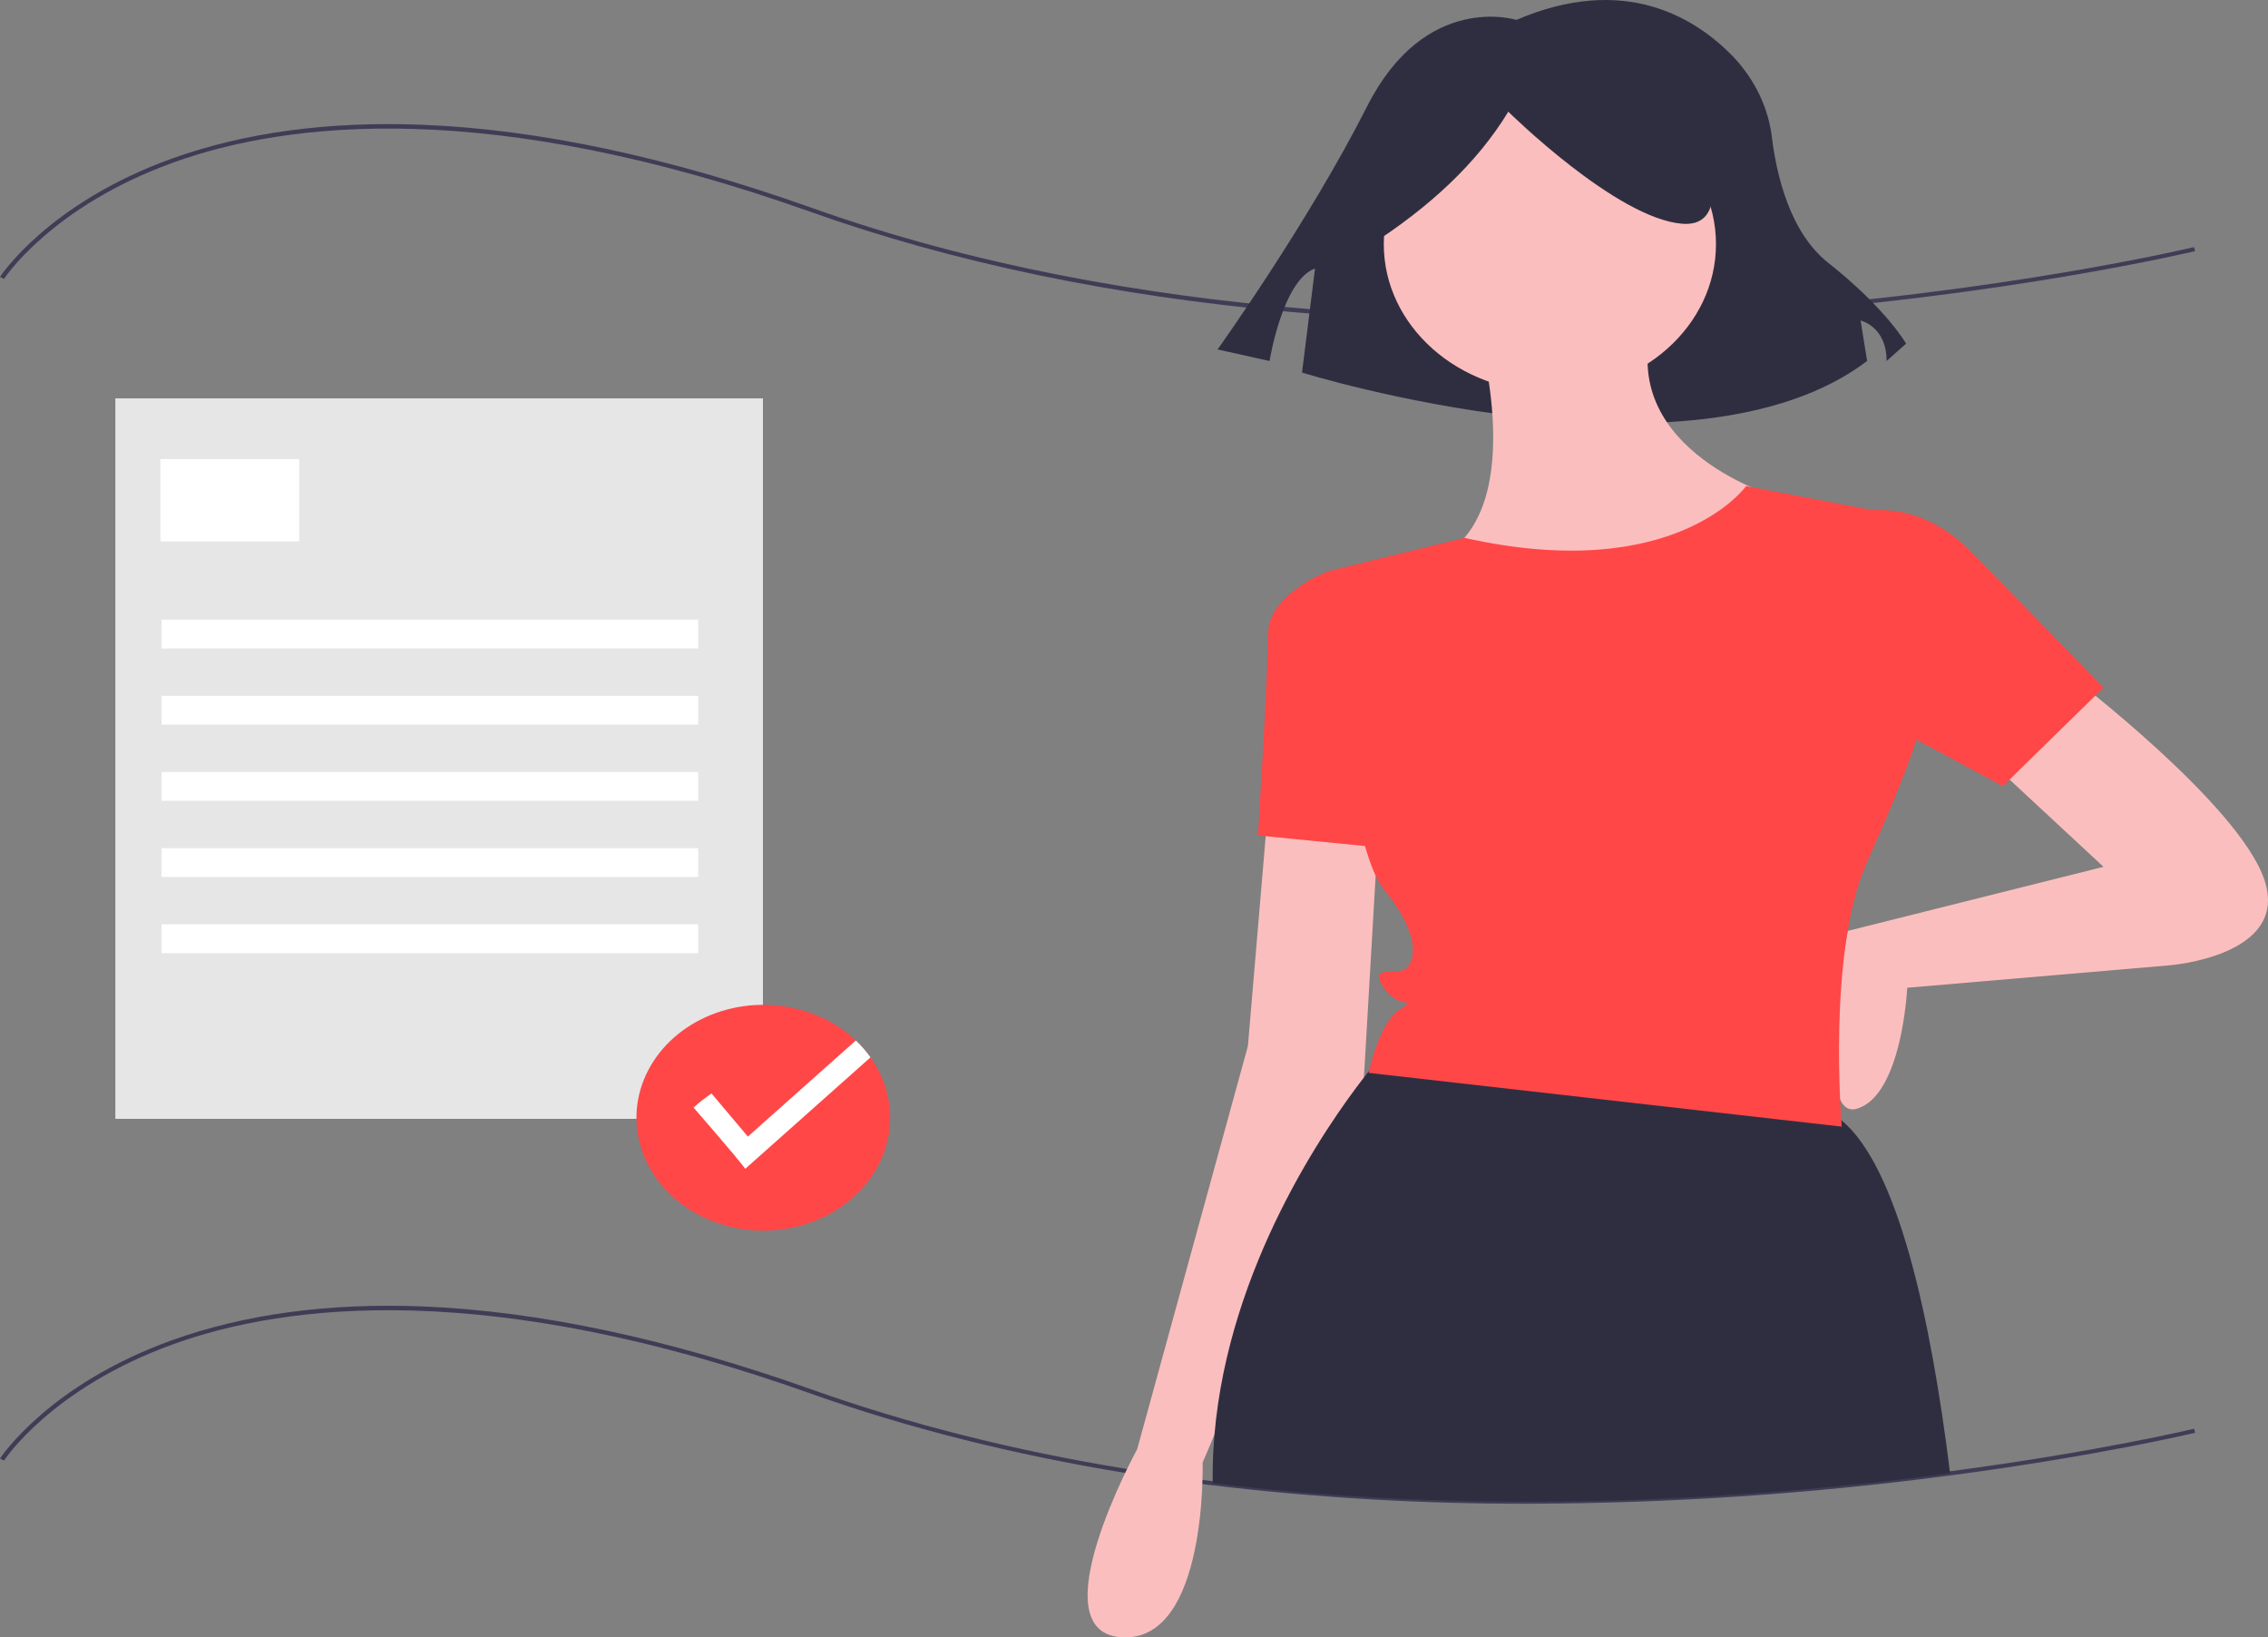 <svg width="248" height="179" viewBox="0 0 248 179" fill="none" xmlns="http://www.w3.org/2000/svg">
<rect x="0" y="0" width="248" height="179" fill="#808080" stroke="none"/>
<g clip-path="url(#clip0)">
<path d="M167.086 164.386C155.543 164.413 144.011 163.741 132.571 162.373C132.198 162.331 131.819 162.283 131.443 162.233C128.635 161.878 125.825 161.472 123.094 161.026C110.802 159.026 99.211 156.104 88.643 152.342C53.473 139.824 31.361 142.488 19.004 146.927C5.631 151.732 0.49 159.592 0.44 159.671L0 159.449C0.051 159.369 5.258 151.392 18.777 146.524C26.703 143.669 35.899 142.422 46.109 142.815C58.855 143.306 73.229 146.371 88.831 151.924C99.368 155.675 110.926 158.588 123.185 160.583C125.91 161.028 128.713 161.433 131.516 161.788C131.89 161.838 132.265 161.885 132.638 161.927C163.649 165.723 193.565 163.434 213.202 160.845C229.388 158.712 239.804 156.217 239.908 156.192L240.04 156.627C239.937 156.652 229.494 159.153 213.276 161.291C197.984 163.317 182.547 164.352 167.086 164.386Z" fill="#3F3D56"/>
<path d="M167.12 35.214C158.205 35.214 149.525 34.843 141.15 34.101C121.906 32.395 104.24 28.716 88.643 23.164C53.473 10.646 31.361 13.31 19.004 17.749C5.631 22.553 0.49 30.414 0.44 30.493L0 30.271C0.051 30.191 5.258 22.213 18.777 17.345C26.703 14.491 35.899 13.243 46.109 13.637C58.855 14.128 73.229 17.193 88.831 22.746C124.056 35.284 163.253 35.777 189.932 33.984C218.849 32.04 239.701 27.064 239.908 27.014L240.04 27.448C239.833 27.498 218.944 32.484 189.981 34.432C182.226 34.954 174.59 35.214 167.12 35.214Z" fill="#3F3D56"/>
<path d="M165.811 2.176C165.811 2.176 155.868 -0.984 149.475 11.656C143.083 24.297 133.14 38.201 133.14 38.201L138.822 39.465C138.822 39.465 140.242 30.617 143.794 29.353L142.373 40.729C142.373 40.729 184.987 54.001 204.164 39.465L203.453 35.041C203.453 35.041 206.294 35.673 206.294 39.465L208.425 37.569C208.425 37.569 206.294 33.777 199.902 28.721C195.707 25.402 194.265 19.088 193.77 15.141C193.398 11.845 191.916 8.726 189.518 6.192C185.27 1.811 177.53 -2.845 165.811 2.176Z" fill="#2F2E41"/>
<path d="M226.16 73.702C226.16 73.702 244.871 87.904 247.623 96.229C250.375 104.554 237.167 105.534 237.167 105.534L208.55 107.982C208.55 107.982 207.999 119.735 203.046 121.205C198.093 122.674 202.041 101.769 202.041 101.769L230.012 94.76L217.355 83.007L226.16 73.702Z" fill="#FBBEBE"/>
<path d="M138.657 88.394L136.456 114.349L124.349 158.423C124.349 158.423 113.342 178.501 122.698 178.991C132.054 179.481 131.503 159.892 131.503 159.892L149.114 118.266L150.765 89.863L138.657 88.394Z" fill="#FBBEBE"/>
<path d="M169.476 42.85C179.506 42.85 187.637 35.615 187.637 26.689C187.637 17.764 179.506 10.529 169.476 10.529C159.446 10.529 151.315 17.764 151.315 26.689C151.315 35.615 159.446 42.85 169.476 42.85Z" fill="#FBBEBE"/>
<path d="M161.221 34.525C161.221 34.525 167.825 55.583 157.369 60.97C146.912 66.356 183.785 70.274 193.691 54.114C193.691 54.114 176.08 48.727 181.033 34.525H161.221Z" fill="#FBBEBE"/>
<path d="M148.564 63.418L145.262 62.439C145.262 62.439 138.658 64.887 138.658 69.295C138.658 73.702 137.557 91.332 137.557 91.332L152.416 92.801L148.564 63.418Z" fill="#FF4747"/>
<path d="M213.239 161.068C192.924 163.746 163.313 165.909 132.606 162.15C132.603 161.88 132.603 161.617 132.603 161.36C132.603 159.832 132.669 158.322 132.8 156.828C134.374 138.437 145.021 123.104 149.141 117.791C149.348 117.521 149.54 117.278 149.712 117.062C150.377 116.231 150.764 115.792 150.764 115.792C150.764 115.792 182.683 115.329 199.193 121.205C199.989 121.502 200.718 121.926 201.343 122.456C207.499 127.511 211.115 143.921 213.239 161.068Z" fill="#2F2E41"/>
<path d="M201.395 56.562C201.395 56.562 208.549 53.134 215.704 60.48L230.012 75.171L219.006 85.945L198.093 74.682L201.395 56.562Z" fill="#FF4747"/>
<path d="M149.852 26.792C156.281 22.652 161.485 17.883 164.928 12.21C164.928 12.21 176.726 23.876 183.936 24.459C191.147 25.042 184.592 10.46 184.592 10.46L171.482 7.544L159.028 8.71L149.196 14.543L149.852 26.792Z" fill="#2F2E41"/>
<path d="M190.939 53.134C190.939 53.134 183.237 63.97 160.122 58.797L147.005 62.011L145.261 62.439C145.261 62.439 146.912 91.822 151.315 97.209C155.718 102.595 154.617 105.534 153.516 106.023C152.416 106.513 149.664 105.534 151.315 107.982C152.966 110.431 155.167 108.962 152.966 110.431C150.765 111.9 149.664 117.287 149.664 117.287L201.395 123.163C201.395 123.163 199.744 104.065 204.147 94.27C208.549 84.476 209.65 80.558 209.65 80.558L206.348 56.072L190.939 53.134Z" fill="#FF4747"/>
<path d="M83.426 43.547H12.612V122.314H83.426V43.547Z" fill="#E6E6E6"/>
<path d="M32.718 50.186H17.544V59.188H32.718V50.186Z" fill="white"/>
<path d="M76.344 67.74H17.67V70.891H76.344V67.74Z" fill="white"/>
<path d="M76.344 76.067H17.67V79.217H76.344V76.067Z" fill="white"/>
<path d="M76.344 84.394H17.67V87.544H76.344V84.394Z" fill="white"/>
<path d="M76.344 92.72H17.67V95.871H76.344V92.72Z" fill="white"/>
<path d="M76.344 101.047H17.67V104.198H76.344V101.047Z" fill="white"/>
<path d="M97.336 122.202C97.332 125.174 96.124 128.046 93.932 130.289C91.74 132.532 88.713 133.996 85.405 134.412C82.097 134.828 78.733 134.167 75.928 132.552C73.124 130.937 71.069 128.476 70.141 125.62C69.212 122.765 69.473 119.708 70.875 117.01C72.277 114.312 74.726 112.155 77.772 110.935C80.818 109.715 84.257 109.514 87.456 110.369C90.655 111.224 93.4 113.078 95.186 115.59C96.591 117.569 97.336 119.861 97.336 122.202Z" fill="#FF4747"/>
<path d="M95.186 115.59L81.494 127.772C80.633 126.586 75.839 121.077 75.839 121.077C76.453 120.524 77.109 120.009 77.801 119.535L81.777 124.252L93.582 113.747C94.181 114.315 94.718 114.932 95.186 115.59Z" fill="white"/>
</g>
<defs>
<clipPath id="clip0">
<rect width="248" height="179" fill="white"/>
</clipPath>
</defs>
</svg>
